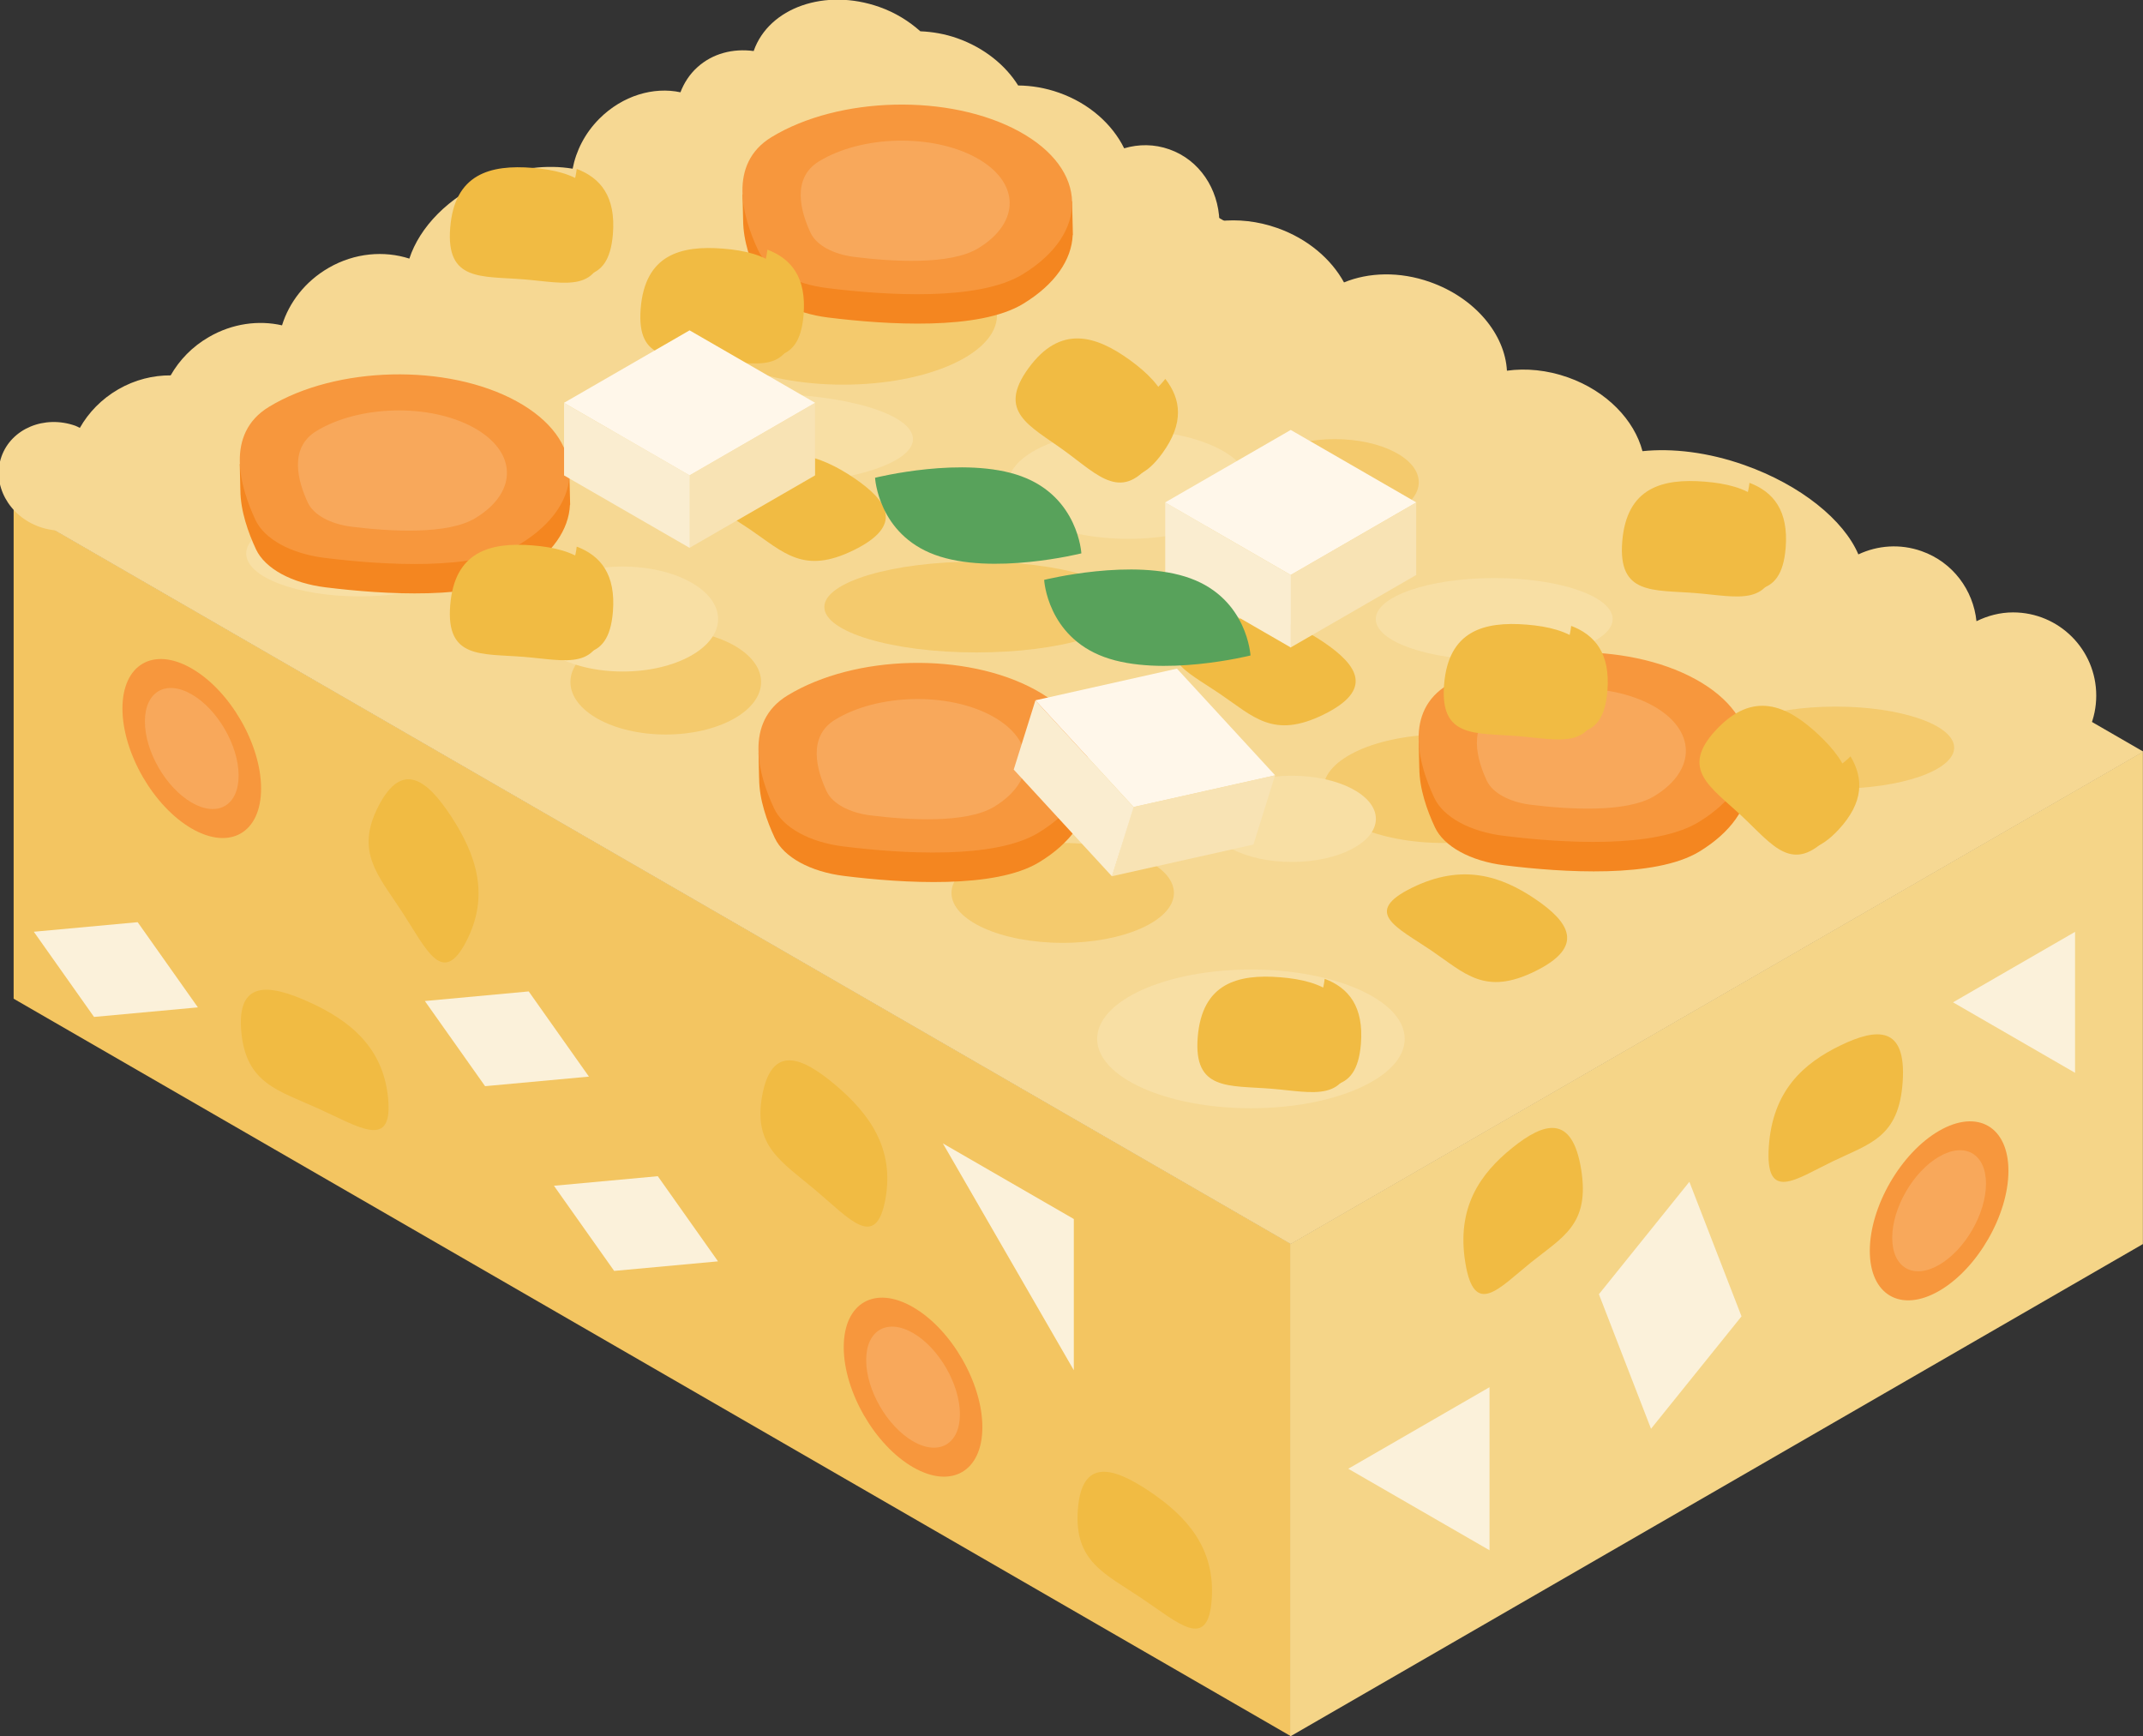 <?xml version="1.0" encoding="UTF-8" standalone="no"?>
<!-- Created with Inkscape (http://www.inkscape.org/) -->

<svg
   xmlns:dc="http://purl.org/dc/elements/1.1/"
   xmlns:cc="http://creativecommons.org/ns#"
   xmlns:rdf="http://www.w3.org/1999/02/22-rdf-syntax-ns#"
   xmlns:svg="http://www.w3.org/2000/svg"
   xmlns="http://www.w3.org/2000/svg"
   xmlns:sodipodi="http://sodipodi.sourceforge.net/DTD/sodipodi-0.dtd"
   xmlns:inkscape="http://www.inkscape.org/namespaces/inkscape"
   width="20.337mm"
   height="16.474mm"
   viewBox="0 0 20.337 16.474"
   version="1.1"
   id="svg19103"
   inkscape:version="0.92.4 (5da689c313, 2019-01-14)"
   sodipodi:docname="vegetable3.svg">
  <rect x="0" y="0" width="20.337" height="16.474" fill="#333333" stroke="none"/>
  <defs
     id="defs19097">
    <clipPath
       clipPathUnits="userSpaceOnUse"
       id="clipPath6543">
      <path
         d="M 77.754,87.282 H 135.983 V 47.481 H 77.754 Z"
         id="path6541"
         inkscape:connector-curvature="0" />
    </clipPath>
    <clipPath
       clipPathUnits="userSpaceOnUse"
       id="clipPath5315">
      <path
         d="M 95.31,106.7 H 142.331 V 67.39 H 95.31 Z"
         id="path5313"
         inkscape:connector-curvature="0" />
    </clipPath>
    <clipPath
       clipPathUnits="userSpaceOnUse"
       id="clipPath34416">
      <path
         d="m 340.187,646.979 h 40.215 v -28.085 h -40.215 z"
         id="path34414"
         inkscape:connector-curvature="0" />
    </clipPath>
    <clipPath
       clipPathUnits="userSpaceOnUse"
       id="clipPath34368">
      <path
         d="m 345.241,646.33 h 30.455 v -25.812 h -30.455 z"
         id="path34366"
         inkscape:connector-curvature="0" />
    </clipPath>
    <clipPath
       clipPathUnits="userSpaceOnUse"
       id="clipPath34328">
      <path
         d="m 344.303,647.533 h 32.477 v -21.28 h -32.477 z"
         id="path34326"
         inkscape:connector-curvature="0" />
    </clipPath>
    <clipPath
       clipPathUnits="userSpaceOnUse"
       id="clipPath34312">
      <path
         d="m 333.025,635.34 h 60.832 v -25.585 h -60.832 z"
         id="path34310"
         inkscape:connector-curvature="0" />
    </clipPath>
    <clipPath
       clipPathUnits="userSpaceOnUse"
       id="clipPath34260">
      <path
         d="m 340.889,648.626 h 42.694 v -25.812 h -42.694 z"
         id="path34258"
         inkscape:connector-curvature="0" />
    </clipPath>
    <clipPath
       clipPathUnits="userSpaceOnUse"
       id="clipPath27372">
      <path
         d="m 353.402,550.548 h 10.47 v -13.721 h -10.47 z"
         id="path27370"
         inkscape:connector-curvature="0" />
    </clipPath>
    <clipPath
       clipPathUnits="userSpaceOnUse"
       id="clipPath27340">
      <path
         d="m 331.202,550.096 h 11.512 v -14.205 h -11.512 z"
         id="path27338"
         inkscape:connector-curvature="0" />
    </clipPath>
    <clipPath
       clipPathUnits="userSpaceOnUse"
       id="clipPath27308">
      <path
         d="m 347.525,532.333 h 3.776 v -8.849 h -3.776 z"
         id="path27306"
         inkscape:connector-curvature="0" />
    </clipPath>
    <clipPath
       clipPathUnits="userSpaceOnUse"
       id="clipPath27288">
      <path
         d="m 330.355,530.824 h 1.178 v -7.559 h -1.178 z"
         id="path27286"
         inkscape:connector-curvature="0" />
    </clipPath>
    <clipPath
       clipPathUnits="userSpaceOnUse"
       id="clipPath27264">
      <path
         d="m 330.355,534.001 h 20.946 v -3.49 h -20.946 z"
         id="path27262"
         inkscape:connector-curvature="0" />
    </clipPath>
    <clipPath
       clipPathUnits="userSpaceOnUse"
       id="clipPath33500">
      <path
         d="m 327.583,369.038 h 21.742 v -15.963 h -21.742 z"
         id="path33498"
         inkscape:connector-curvature="0" />
    </clipPath>
    <clipPath
       clipPathUnits="userSpaceOnUse"
       id="clipPath33476">
      <path
         d="m 345.918,373.712 h 9.891 v -7.295 h -9.891 z"
         id="path33474"
         inkscape:connector-curvature="0" />
    </clipPath>
    <clipPath
       clipPathUnits="userSpaceOnUse"
       id="clipPath33452">
      <path
         d="m 347.456,373.422 h 11.884 v -6.985 h -11.884 z"
         id="path33450"
         inkscape:connector-curvature="0" />
    </clipPath>
    <clipPath
       clipPathUnits="userSpaceOnUse"
       id="clipPath33320">
      <path
         d="m 351.812,341.859 h 15.15 v -8.654 h -15.15 z"
         id="path33318"
         inkscape:connector-curvature="0" />
    </clipPath>
    <clipPath
       clipPathUnits="userSpaceOnUse"
       id="clipPath33120">
      <path
         d="m 331.997,352.471 h 12.777 v -11.597 h -12.777 z"
         id="path33118"
         inkscape:connector-curvature="0" />
    </clipPath>
    <clipPath
       clipPathUnits="userSpaceOnUse"
       id="clipPath32968">
      <path
         d="m 319.823,336.044 h 15.717 v -6.31 h -15.717 z"
         id="path32966"
         inkscape:connector-curvature="0" />
    </clipPath>
    <clipPath
       clipPathUnits="userSpaceOnUse"
       id="clipPath32900">
      <path
         d="m 297.013,350.638 h 31.642 V 331.24 h -31.642 z"
         id="path32898"
         inkscape:connector-curvature="0" />
    </clipPath>
    <clipPath
       clipPathUnits="userSpaceOnUse"
       id="clipPath32880">
      <path
         d="m 326.381,362.045 h 28.64 v -20.334 h -28.64 z"
         id="path32878"
         inkscape:connector-curvature="0" />
    </clipPath>
    <clipPath
       clipPathUnits="userSpaceOnUse"
       id="clipPath32860">
      <path
         d="m 303.858,359.505 h 28.641 V 339.17 h -28.641 z"
         id="path32858"
         inkscape:connector-curvature="0" />
    </clipPath>
    <clipPath
       clipPathUnits="userSpaceOnUse"
       id="clipPath32836">
      <path
         d="m 318.854,366.609 h 28.64 v -20.334 h -28.64 z"
         id="path32834"
         inkscape:connector-curvature="0" />
    </clipPath>
    <clipPath
       clipPathUnits="userSpaceOnUse"
       id="clipPath32816">
      <path
         d="m 335.714,350.594 h 24.282 v -20.335 h -24.282 z"
         id="path32814"
         inkscape:connector-curvature="0" />
    </clipPath>
    <clipPath
       clipPathUnits="userSpaceOnUse"
       id="clipPath32800">
      <path
         d="m 315.51,343.05 h 28.64 v -20.335 h -28.64 z"
         id="path32798"
         inkscape:connector-curvature="0" />
    </clipPath>
    <clipPath
       clipPathUnits="userSpaceOnUse"
       id="clipPath32744">
      <path
         d="m 395.975,405.397 h 9.965 v -5.453 h -9.965 z"
         id="path32742"
         inkscape:connector-curvature="0" />
    </clipPath>
    <clipPath
       clipPathUnits="userSpaceOnUse"
       id="clipPath32704">
      <path
         d="m 406.559,379.223 h 3.19 v -22.004 h -3.19 z"
         id="path32702"
         inkscape:connector-curvature="0" />
    </clipPath>
    <clipPath
       clipPathUnits="userSpaceOnUse"
       id="clipPath32688">
      <path
         d="m 406.559,379.223 h 3.19 v -4.422 h -3.19 z"
         id="path32686"
         inkscape:connector-curvature="0" />
    </clipPath>
    <clipPath
       clipPathUnits="userSpaceOnUse"
       id="clipPath32660">
      <path
         d="m 401.927,402.503 h 8.229 v -49.741 h -8.229 z"
         id="path32658"
         inkscape:connector-curvature="0" />
    </clipPath>
    <clipPath
       clipPathUnits="userSpaceOnUse"
       id="clipPath27764">
      <path
         d="m 357.856,264.787 h 4.138 v -3.097 h -4.138 z"
         id="path27762"
         inkscape:connector-curvature="0" />
    </clipPath>
    <clipPath
       clipPathUnits="userSpaceOnUse"
       id="clipPath27744">
      <path
         d="m 369.373,257.671 h 4.176 v -2.892 h -4.176 z"
         id="path27742"
         inkscape:connector-curvature="0" />
    </clipPath>
    <clipPath
       clipPathUnits="userSpaceOnUse"
       id="clipPath27724">
      <path
         d="m 376.253,255.06 h 4.058 v -3.38 h -4.058 z"
         id="path27722"
         inkscape:connector-curvature="0" />
    </clipPath>
    <clipPath
       clipPathUnits="userSpaceOnUse"
       id="clipPath27704">
      <path
         d="m 342.638,269.956 h 4.175 v -2.893 h -4.175 z"
         id="path27702"
         inkscape:connector-curvature="0" />
    </clipPath>
    <clipPath
       clipPathUnits="userSpaceOnUse"
       id="clipPath27684">
      <path
         d="m 347.763,267.785 h 4.176 v -2.893 h -4.176 z"
         id="path27682"
         inkscape:connector-curvature="0" />
    </clipPath>
    <clipPath
       clipPathUnits="userSpaceOnUse"
       id="clipPath27664">
      <path
         d="m 342.638,259.802 h 4.175 v -2.893 h -4.175 z"
         id="path27662"
         inkscape:connector-curvature="0" />
    </clipPath>
    <clipPath
       clipPathUnits="userSpaceOnUse"
       id="clipPath27608">
      <path
         d="m 374.166,261.517 h 4.175 v -2.893 h -4.175 z"
         id="path27606"
         inkscape:connector-curvature="0" />
    </clipPath>
    <clipPath
       clipPathUnits="userSpaceOnUse"
       id="clipPath27588">
      <path
         d="m 362.746,248.185 h 4.176 v -2.893 h -4.176 z"
         id="path27586"
         inkscape:connector-curvature="0" />
    </clipPath>
  </defs>
  <sodipodi:namedview
     id="base"
     pagecolor="#ffffff"
     bordercolor="#666666"
     borderopacity="1.0"
     inkscape:pageopacity="0.0"
     inkscape:pageshadow="2"
     inkscape:zoom="7.9195959"
     inkscape:cx="42.829292"
     inkscape:cy="34.690932"
     inkscape:document-units="mm"
     inkscape:current-layer="layer1"
     showgrid="false"
     inkscape:window-width="1920"
     inkscape:window-height="1017"
     inkscape:window-x="1912"
     inkscape:window-y="-8"
     inkscape:window-maximized="1" />
  <g
     inkscape:label="Layer 1"
     inkscape:groupmode="layer"
     id="layer1"
     transform="translate(10.788,-241.969)">
    <g
       id="g27398"
       transform="matrix(0.353,0,0,-0.353,1.461,258.443)">
      <path
         d="M 0,0 -34.333,19.822 V 33.058 L 0,13.236 Z"
         style="fill:#f3c561;fill-opacity:1;fill-rule:nonzero;stroke:none"
         id="path27400"
         inkscape:connector-curvature="0" />
    </g>
    <g
       id="g27402"
       transform="matrix(0.353,0,0,-0.353,9.548,253.774)">
      <path
         d="M 0,0 -22.925,-13.236 V 0 L 0,13.235 Z"
         style="fill:#f5d588;fill-opacity:1;fill-rule:nonzero;stroke:none"
         id="path27404"
         inkscape:connector-curvature="0" />
    </g>
    <g
       id="g27406"
       transform="matrix(0.353,0,0,-0.353,1.461,253.774)">
      <path
         d="M 0,0 -34.333,19.822 -11.408,33.058 22.925,13.235 Z"
         style="fill:#f6d893;fill-opacity:1;fill-rule:nonzero;stroke:none"
         id="path27408"
         inkscape:connector-curvature="0" />
    </g>
    <g
       id="g27410"
       transform="matrix(0.353,0,0,-0.353,8.316,247.78)">
      <path
         d="M 0,0 C -0.355,0 -0.687,-0.091 -0.984,-0.237 -1.07,0.596 -1.615,1.348 -2.458,1.646 -3.037,1.851 -3.644,1.802 -4.159,1.559 -4.55,2.478 -5.698,3.421 -7.224,3.961 c -0.981,0.347 -1.94,0.456 -2.739,0.373 -0.219,0.832 -0.955,1.612 -2.003,1.983 -0.561,0.199 -1.129,0.251 -1.641,0.18 -0.052,0.974 -0.85,1.953 -2.066,2.383 -0.824,0.292 -1.657,0.261 -2.314,-0.01 -0.342,0.624 -0.97,1.172 -1.795,1.463 -0.53,0.188 -1.065,0.239 -1.555,0.185 -0.027,0.864 -0.533,1.643 -1.345,1.929 -0.403,0.143 -0.824,0.144 -1.215,0.028 -0.316,0.641 -0.931,1.204 -1.751,1.494 -0.369,0.131 -0.742,0.192 -1.099,0.195 -0.342,0.547 -0.914,1.014 -1.638,1.27 -0.332,0.117 -0.667,0.173 -0.992,0.187 -0.306,0.272 -0.672,0.502 -1.1,0.653 -1.454,0.514 -2.966,-0.013 -3.378,-1.177 -0.001,-0.002 -0.001,-0.005 -0.002,-0.007 -0.555,0.074 -1.103,-0.064 -1.513,-0.435 -0.208,-0.188 -0.359,-0.42 -0.456,-0.674 -0.717,0.155 -1.555,-0.085 -2.181,-0.711 -0.391,-0.392 -0.626,-0.867 -0.717,-1.343 -0.681,0.114 -1.473,0.031 -2.25,-0.299 -1.092,-0.462 -1.866,-1.277 -2.14,-2.118 -0.676,0.218 -1.467,0.157 -2.169,-0.248 -0.633,-0.366 -1.064,-0.931 -1.254,-1.546 -0.627,0.143 -1.333,0.053 -1.964,-0.313 -0.451,-0.259 -0.797,-0.623 -1.03,-1.032 -0.47,0.003 -0.958,-0.115 -1.408,-0.375 -0.452,-0.261 -0.8,-0.625 -1.033,-1.036 -0.041,0.019 -0.079,0.041 -0.122,0.057 -0.831,0.294 -1.72,-0.077 -1.985,-0.828 -0.266,-0.75 0.193,-1.596 1.024,-1.89 0.442,-0.157 0.898,-0.12 1.271,0.056 0.732,-0.857 2.074,-1.061 3.188,-0.418 0.45,0.26 0.797,0.624 1.03,1.032 0.47,-0.003 0.958,0.116 1.408,0.376 0.632,0.364 1.064,0.93 1.253,1.545 0.627,-0.144 1.333,-0.052 1.965,0.312 0.735,0.425 1.195,1.122 1.32,1.853 0.727,-0.177 1.612,-0.108 2.474,0.257 1.206,0.511 2.024,1.452 2.208,2.383 0.605,0.002 1.245,0.253 1.749,0.756 0.202,0.202 0.357,0.429 0.48,0.664 0.822,-0.52 1.829,-0.528 2.484,0.065 0.246,0.222 0.404,0.506 0.495,0.814 0.253,-0.07 0.506,-0.114 0.753,-0.125 0.307,-0.271 0.673,-0.501 1.101,-0.652 0.369,-0.131 0.741,-0.194 1.099,-0.196 0.342,-0.547 0.914,-1.013 1.638,-1.269 0.587,-0.208 1.181,-0.238 1.711,-0.133 0.178,-0.633 0.619,-1.163 1.255,-1.389 0.292,-0.103 0.593,-0.126 0.886,-0.089 0.205,-0.848 0.949,-1.648 2.014,-2.025 0.825,-0.292 1.657,-0.261 2.315,0.01 0.342,-0.624 0.97,-1.171 1.794,-1.463 0.561,-0.198 1.129,-0.251 1.642,-0.18 0.051,-0.973 0.849,-1.953 2.065,-2.382 0.61,-0.216 1.225,-0.253 1.772,-0.152 0.462,-0.854 1.552,-1.704 2.97,-2.205 1.217,-0.431 2.401,-0.501 3.281,-0.277 0.029,-0.895 0.591,-1.722 1.485,-2.038 0.593,-0.209 1.214,-0.152 1.736,0.106 0.115,-1.126 1.057,-2.008 2.213,-2.008 1.235,0 2.236,1.001 2.236,2.237 C 2.236,-1.001 1.235,0 0,0"
         style="fill:#f6d893;fill-opacity:1;fill-rule:nonzero;stroke:none"
         id="path27412"
         inkscape:connector-curvature="0" />
    </g>
    <g
       id="g27414"
       transform="matrix(0.353,0,0,-0.353,-6.968,245.619)">
      <path
         d="m 0,0 c -1.683,0 -3.047,-0.518 -3.047,-1.155 0,-0.638 1.364,-1.155 3.047,-1.155 1.683,0 3.047,0.517 3.047,1.155 C 3.047,-0.518 1.683,0 0,0"
         style="fill:#f4ca6d;fill-opacity:1;fill-rule:nonzero;stroke:none"
         id="path27416"
         inkscape:connector-curvature="0" />
    </g>
    <g
       id="g27418"
       transform="matrix(0.353,0,0,-0.353,-2.786,245.619)">
      <path
         d="M 0,0 C 2.283,0 4.134,0.834 4.134,1.863 4.134,2.893 2.283,3.727 0,3.727 -2.283,3.727 -4.134,2.893 -4.134,1.863 -4.134,0.834 -2.283,0 0,0"
         style="fill:#f4ca6d;fill-opacity:1;fill-rule:nonzero;stroke:none"
         id="path27420"
         inkscape:connector-curvature="0" />
    </g>
    <g
       id="g27422"
       transform="matrix(0.353,0,0,-0.353,-0.079,247.729)">
      <path
         d="m 0,0 c 0,0.674 -1.831,1.22 -4.088,1.22 -2.258,0 -4.088,-0.546 -4.088,-1.22 0,-0.674 1.83,-1.221 4.088,-1.221 C -1.831,-1.221 0,-0.674 0,0"
         style="fill:#f4ca6d;fill-opacity:1;fill-rule:nonzero;stroke:none"
         id="path27424"
         inkscape:connector-curvature="0" />
    </g>
    <g
       id="g27426"
       transform="matrix(0.353,0,0,-0.353,-4.47,247.943)">
      <path
         d="m 0,0 c -1.416,0 -2.563,-0.631 -2.563,-1.41 0,-0.779 1.147,-1.411 2.563,-1.411 1.415,0 2.563,0.632 2.563,1.411 C 2.563,-0.631 1.415,0 0,0"
         style="fill:#f4ca6d;fill-opacity:1;fill-rule:nonzero;stroke:none"
         id="path27428"
         inkscape:connector-curvature="0" />
    </g>
    <g
       id="g27430"
       transform="matrix(0.353,0,0,-0.353,-0.703,249.968)">
      <path
         d="m 0,0 c -1.651,0 -2.99,-0.602 -2.99,-1.343 0,-0.741 1.339,-1.342 2.99,-1.342 1.651,0 2.99,0.601 2.99,1.342 C 2.99,-0.602 1.651,0 0,0"
         style="fill:#f4ca6d;fill-opacity:1;fill-rule:nonzero;stroke:none"
         id="path27432"
         inkscape:connector-curvature="0" />
    </g>
    <g
       id="g27434"
       transform="matrix(0.353,0,0,-0.353,2.913,248.938)">
      <path
         d="m 0,0 c -1.786,0 -3.233,-0.653 -3.233,-1.459 0,-0.806 1.447,-1.459 3.233,-1.459 1.786,0 3.234,0.653 3.234,1.459 C 3.234,-0.653 1.786,0 0,0"
         style="fill:#f4ca6d;fill-opacity:1;fill-rule:nonzero;stroke:none"
         id="path27436"
         inkscape:connector-curvature="0" />
    </g>
    <g
       id="g27438"
       transform="matrix(0.353,0,0,-0.353,2.676,246.545)">
      <path
         d="m 0,0 c 0,0.641 -1.011,1.159 -2.258,1.159 -1.247,0 -2.258,-0.518 -2.258,-1.159 0,-0.64 1.011,-1.159 2.258,-1.159 C -1.011,-1.159 0,-0.64 0,0"
         style="fill:#f4ca6d;fill-opacity:1;fill-rule:nonzero;stroke:none"
         id="path27440"
         inkscape:connector-curvature="0" />
    </g>
    <g
       id="g27442"
       transform="matrix(0.353,0,0,-0.353,6.633,248.674)">
      <path
         d="m 0,0 c -1.759,0 -3.184,-0.494 -3.184,-1.104 0,-0.609 1.425,-1.103 3.184,-1.103 1.758,0 3.184,0.494 3.184,1.103 C 3.184,-0.494 1.758,0 0,0"
         style="fill:#f4ca6d;fill-opacity:1;fill-rule:nonzero;stroke:none"
         id="path27444"
         inkscape:connector-curvature="0" />
    </g>
    <g
       id="g27446"
       transform="matrix(0.353,0,0,-0.353,-7.376,247.628)">
      <path
         d="M 0,0 C -1.683,0 -3.047,0.517 -3.047,1.154 -3.047,1.792 -1.683,2.31 0,2.31 1.683,2.31 3.047,1.792 3.047,1.154 3.047,0.517 1.683,0 0,0"
         style="fill:#f8dfa4;fill-opacity:1;fill-rule:nonzero;stroke:none"
         id="path27448"
         inkscape:connector-curvature="0" />
    </g>
    <g
       id="g27450"
       transform="matrix(0.353,0,0,-0.353,1.083,251.169)">
      <path
         d="m 0,0 c 2.283,0 4.135,-0.834 4.135,-1.863 0,-1.03 -1.852,-1.865 -4.135,-1.865 -2.282,0 -4.133,0.835 -4.133,1.865 C -4.133,-0.834 -2.282,0 0,0"
         style="fill:#f8dfa4;fill-opacity:1;fill-rule:nonzero;stroke:none"
         id="path27452"
         inkscape:connector-curvature="0" />
    </g>
    <g
       id="g27454"
       transform="matrix(0.353,0,0,-0.353,-2.124,246.136)">
      <path
         d="m 0,0 c 0,-0.674 -1.83,-1.22 -4.088,-1.22 -2.258,0 -4.088,0.546 -4.088,1.22 0,0.675 1.83,1.221 4.088,1.221 C -1.83,1.221 0,0.675 0,0"
         style="fill:#f8dfa4;fill-opacity:1;fill-rule:nonzero;stroke:none"
         id="path27456"
         inkscape:connector-curvature="0" />
    </g>
    <g
       id="g27458"
       transform="matrix(0.353,0,0,-0.353,-4.878,248.341)">
      <path
         d="m 0,0 c -1.416,0 -2.563,0.632 -2.563,1.411 0,0.778 1.147,1.41 2.563,1.41 1.416,0 2.563,-0.632 2.563,-1.41 C 2.563,0.632 1.416,0 0,0"
         style="fill:#f8dfa4;fill-opacity:1;fill-rule:nonzero;stroke:none"
         id="path27460"
         inkscape:connector-curvature="0" />
    </g>
    <g
       id="g27462"
       transform="matrix(0.353,0,0,-0.353,-2.382,249.412)">
      <path
         d="m 0,0 c -1.651,0 -2.99,0.601 -2.99,1.342 0,0.742 1.339,1.343 2.99,1.343 1.651,0 2.99,-0.601 2.99,-1.343 C 2.99,0.601 1.651,0 0,0"
         style="fill:#f8dfa4;fill-opacity:1;fill-rule:nonzero;stroke:none"
         id="path27464"
         inkscape:connector-curvature="0" />
    </g>
    <g
       id="g27466"
       transform="matrix(0.353,0,0,-0.353,-0.079,247.082)">
      <path
         d="m 0,0 c -1.786,0 -3.234,0.653 -3.234,1.46 0,0.806 1.448,1.459 3.234,1.459 1.786,0 3.234,-0.653 3.234,-1.459 C 3.234,0.653 1.786,0 0,0"
         style="fill:#f8dfa4;fill-opacity:1;fill-rule:nonzero;stroke:none"
         id="path27468"
         inkscape:connector-curvature="0" />
    </g>
    <g
       id="g27470"
       transform="matrix(0.353,0,0,-0.353,2.269,249.739)">
      <path
         d="m 0,0 c 0,-0.641 -1.011,-1.159 -2.258,-1.159 -1.247,0 -2.258,0.518 -2.258,1.159 0,0.641 1.011,1.159 2.258,1.159 C -1.011,1.159 0,0.641 0,0"
         style="fill:#f8dfa4;fill-opacity:1;fill-rule:nonzero;stroke:none"
         id="path27472"
         inkscape:connector-curvature="0" />
    </g>
    <g
       id="g27474"
       transform="matrix(0.353,0,0,-0.353,3.392,248.233)">
      <path
         d="m 0,0 c -1.759,0 -3.184,0.494 -3.184,1.104 0,0.609 1.425,1.102 3.184,1.102 1.758,0 3.184,-0.493 3.184,-1.102 C 3.184,0.494 1.758,0 0,0"
         style="fill:#f8dfa4;fill-opacity:1;fill-rule:nonzero;stroke:none"
         id="path27476"
         inkscape:connector-curvature="0" />
    </g>
    <g
       id="g27478"
       transform="matrix(0.353,0,0,-0.353,5.734,249.087)">
      <path
         d="M 0,0 C -0.226,0.414 -0.629,0.799 -1.208,1.116 -3.07,2.136 -6.051,2.068 -7.865,0.966 -8.216,0.752 -8.427,0.478 -8.54,0.173 l -0.125,0.046 0.016,-0.7 h 10e-4 c 0.002,-0.561 0.209,-1.144 0.42,-1.594 0.242,-0.516 0.957,-0.907 1.863,-1.02 1.575,-0.196 4.057,-0.353 5.244,0.367 0.861,0.525 1.304,1.188 1.333,1.848 l 0.005,0.004 -0.021,0.903 z"
         style="fill:#f48620;fill-opacity:1;fill-rule:nonzero;stroke:none"
         id="path27480"
         inkscape:connector-curvature="0" />
    </g>
    <g
       id="g27482"
       transform="matrix(0.353,0,0,-0.353,5.332,249.77)">
      <path
         d="m 0,0 c -1.187,-0.722 -3.669,-0.563 -5.244,-0.368 -0.905,0.112 -1.621,0.504 -1.862,1.019 -0.421,0.898 -0.825,2.32 0.362,3.041 1.814,1.103 4.795,1.17 6.657,0.151 C 1.775,2.823 1.813,1.103 0,0"
         style="fill:#f7973d;fill-opacity:1;fill-rule:nonzero;stroke:none"
         id="path27484"
         inkscape:connector-curvature="0" />
    </g>
    <g
       id="g27486"
       transform="matrix(0.353,0,0,-0.353,4.912,249.523)">
      <path
         d="m 0,0 c -0.752,-0.457 -2.325,-0.357 -3.324,-0.233 -0.574,0.071 -1.028,0.319 -1.181,0.646 -0.266,0.569 -0.522,1.471 0.231,1.928 1.149,0.699 3.039,0.742 4.219,0.096 C 1.126,1.79 1.15,0.699 0,0"
         style="fill:#f8a85b;fill-opacity:1;fill-rule:nonzero;stroke:none"
         id="path27488"
         inkscape:connector-curvature="0" />
    </g>
    <g
       id="g27490"
       transform="matrix(0.353,0,0,-0.353,-0.683,243.889)">
      <path
         d="M 0,0 C -0.226,0.413 -0.628,0.798 -1.208,1.115 -3.07,2.135 -6.05,2.067 -7.864,0.965 -8.215,0.751 -8.426,0.477 -8.54,0.172 l -0.125,0.046 0.017,-0.7 c 0.003,-0.561 0.21,-1.143 0.42,-1.594 0.243,-0.516 0.958,-0.907 1.863,-1.02 1.575,-0.195 4.058,-0.353 5.244,0.368 0.862,0.524 1.305,1.187 1.333,1.848 l 0.005,0.003 -0.021,0.903 z"
         style="fill:#f48620;fill-opacity:1;fill-rule:nonzero;stroke:none"
         id="path27492"
         inkscape:connector-curvature="0" />
    </g>
    <g
       id="g27494"
       transform="matrix(0.353,0,0,-0.353,-1.085,244.573)">
      <path
         d="m 0,0 c -1.187,-0.722 -3.668,-0.563 -5.244,-0.368 -0.905,0.112 -1.621,0.504 -1.862,1.019 -0.421,0.898 -0.824,2.32 0.362,3.041 1.814,1.103 4.795,1.171 6.657,0.151 C 1.775,2.823 1.814,1.103 0,0"
         style="fill:#f7973d;fill-opacity:1;fill-rule:nonzero;stroke:none"
         id="path27496"
         inkscape:connector-curvature="0" />
    </g>
    <g
       id="g27498"
       transform="matrix(0.353,0,0,-0.353,-1.505,244.325)">
      <path
         d="m 0,0 c -0.752,-0.458 -2.326,-0.357 -3.324,-0.233 -0.574,0.07 -1.028,0.319 -1.181,0.646 -0.266,0.568 -0.522,1.47 0.23,1.927 1.15,0.699 3.04,0.742 4.22,0.096 C 1.125,1.789 1.15,0.698 0,0"
         style="fill:#f8a85b;fill-opacity:1;fill-rule:nonzero;stroke:none"
         id="path27500"
         inkscape:connector-curvature="0" />
    </g>
    <g
       id="g27502"
       transform="matrix(0.353,0,0,-0.353,-5.454,246.449)">
      <path
         d="M 0,0 C -0.226,0.413 -0.628,0.798 -1.208,1.115 -3.07,2.135 -6.05,2.067 -7.864,0.965 -8.215,0.751 -8.427,0.477 -8.54,0.172 l -0.125,0.046 0.016,-0.7 h 10e-4 c 0.002,-0.561 0.21,-1.143 0.42,-1.594 0.243,-0.516 0.957,-0.907 1.863,-1.02 1.575,-0.195 4.058,-0.353 5.244,0.368 0.862,0.524 1.304,1.187 1.333,1.848 l 0.005,0.003 -0.021,0.903 z"
         style="fill:#f48620;fill-opacity:1;fill-rule:nonzero;stroke:none"
         id="path27504"
         inkscape:connector-curvature="0" />
    </g>
    <g
       id="g27506"
       transform="matrix(0.353,0,0,-0.353,-5.855,247.133)">
      <path
         d="m 0,0 c -1.187,-0.722 -3.669,-0.563 -5.244,-0.368 -0.905,0.112 -1.621,0.504 -1.862,1.019 -0.421,0.898 -0.824,2.32 0.362,3.041 1.814,1.103 4.795,1.171 6.657,0.151 C 1.775,2.823 1.814,1.103 0,0"
         style="fill:#f7973d;fill-opacity:1;fill-rule:nonzero;stroke:none"
         id="path27508"
         inkscape:connector-curvature="0" />
    </g>
    <g
       id="g27510"
       transform="matrix(0.353,0,0,-0.353,-6.276,246.885)">
      <path
         d="m 0,0 c -0.752,-0.458 -2.326,-0.357 -3.324,-0.233 -0.574,0.07 -1.028,0.319 -1.181,0.646 -0.266,0.568 -0.522,1.47 0.23,1.927 1.15,0.699 3.04,0.742 4.22,0.096 C 1.125,1.789 1.15,0.698 0,0"
         style="fill:#f8a85b;fill-opacity:1;fill-rule:nonzero;stroke:none"
         id="path27512"
         inkscape:connector-curvature="0" />
    </g>
    <g
       id="g27514"
       transform="matrix(0.353,0,0,-0.353,-0.531,249.188)">
      <path
         d="M 0,0 C -0.226,0.413 -0.628,0.799 -1.208,1.116 -3.07,2.136 -6.05,2.068 -7.865,0.965 -8.215,0.752 -8.427,0.477 -8.54,0.173 l -0.125,0.046 0.016,-0.701 h 10e-4 c 0.002,-0.56 0.209,-1.143 0.42,-1.593 0.242,-0.517 0.957,-0.908 1.863,-1.021 1.575,-0.195 4.058,-0.353 5.244,0.368 0.862,0.524 1.304,1.187 1.333,1.848 l 0.005,0.003 -0.021,0.904 z"
         style="fill:#f48620;fill-opacity:1;fill-rule:nonzero;stroke:none"
         id="path27516"
         inkscape:connector-curvature="0" />
    </g>
    <g
       id="g27518"
       transform="matrix(0.353,0,0,-0.353,-0.933,249.871)">
      <path
         d="m 0,0 c -1.187,-0.721 -3.669,-0.563 -5.244,-0.368 -0.905,0.112 -1.621,0.505 -1.862,1.02 -0.421,0.898 -0.824,2.32 0.362,3.04 1.814,1.104 4.795,1.171 6.657,0.152 C 1.775,2.824 1.814,1.104 0,0"
         style="fill:#f7973d;fill-opacity:1;fill-rule:nonzero;stroke:none"
         id="path27520"
         inkscape:connector-curvature="0" />
    </g>
    <g
       id="g27522"
       transform="matrix(0.353,0,0,-0.353,-1.353,249.624)">
      <path
         d="m 0,0 c -0.752,-0.457 -2.326,-0.357 -3.324,-0.233 -0.574,0.071 -1.028,0.319 -1.181,0.646 -0.267,0.569 -0.522,1.471 0.23,1.928 1.15,0.699 3.039,0.742 4.22,0.096 C 1.125,1.79 1.15,0.699 0,0"
         style="fill:#f8a85b;fill-opacity:1;fill-rule:nonzero;stroke:none"
         id="path27524"
         inkscape:connector-curvature="0" />
    </g>
    <g
       id="g27526"
       transform="matrix(0.353,0,0,-0.353,-5.199,252.185)">
      <path
         d="M 0,0 -2.792,-0.257 -4.411,2.032 -1.619,2.29 Z"
         style="fill:#fbf1da;fill-opacity:1;fill-rule:nonzero;stroke:none"
         id="path27528"
         inkscape:connector-curvature="0" />
    </g>
    <g
       id="g27530"
       transform="matrix(0.353,0,0,-0.353,-3.974,253.938)">
      <path
         d="m 0,0 -2.792,-0.257 -1.619,2.289 2.792,0.257 z"
         style="fill:#fbf1da;fill-opacity:1;fill-rule:nonzero;stroke:none"
         id="path27532"
         inkscape:connector-curvature="0" />
    </g>
    <g
       id="g27534"
       transform="matrix(0.353,0,0,-0.353,-8.91,251.528)">
      <path
         d="m 0,0 -2.792,-0.257 -1.619,2.29 2.792,0.257 z"
         style="fill:#fbf1da;fill-opacity:1;fill-rule:nonzero;stroke:none"
         id="path27536"
         inkscape:connector-curvature="0" />
    </g>
    <g
       id="g27538"
       transform="matrix(0.353,0,0,-0.353,-1.84,252.819)">
      <path
         d="m 0,0 3.52,-6.097 v 4.065 z"
         style="fill:#fbf1da;fill-opacity:1;fill-rule:nonzero;stroke:none"
         id="path27540"
         inkscape:connector-curvature="0" />
    </g>
    <g
       id="g27542"
       transform="matrix(0.353,0,0,-0.353,5.739,254.46)">
      <path
         d="m 0,0 -2.433,-3.022 -1.401,3.617 2.432,3.022 z"
         style="fill:#fbf1da;fill-opacity:1;fill-rule:nonzero;stroke:none"
         id="path27544"
         inkscape:connector-curvature="0" />
    </g>
    <g
       id="g27546"
       transform="matrix(0.353,0,0,-0.353,2.007,255.906)">
      <path
         d="M 0,0 3.797,-2.191 V 2.192 Z"
         style="fill:#fbf1da;fill-opacity:1;fill-rule:nonzero;stroke:none"
         id="path27548"
         inkscape:connector-curvature="0" />
    </g>
    <g
       id="g27550"
       transform="matrix(0.353,0,0,-0.353,7.746,251.48)">
      <path
         d="M 0,0 3.281,-1.895 V 1.894 Z"
         style="fill:#fbf1da;fill-opacity:1;fill-rule:nonzero;stroke:none"
         id="path27552"
         inkscape:connector-curvature="0" />
    </g>
    <g
       id="g27554"
       transform="matrix(0.353,0,0,-0.353,8.272,253.079)">
      <path
         d="m 0,0 c 0,-1.188 -0.834,-2.633 -1.863,-3.228 -1.029,-0.593 -1.864,-0.112 -1.864,1.077 0,1.188 0.835,2.632 1.864,3.227 C -0.834,1.67 0,1.188 0,0"
         style="fill:#f7973d;fill-opacity:1;fill-rule:nonzero;stroke:none"
         id="path27556"
         inkscape:connector-curvature="0" />
    </g>
    <g
       id="g27558"
       transform="matrix(0.353,0,0,-0.353,8.059,253.201)">
      <path
         d="m 0,0 c 0,-0.804 -0.564,-1.781 -1.261,-2.183 -0.695,-0.402 -1.26,-0.076 -1.26,0.728 0,0.804 0.565,1.78 1.26,2.182 C -0.564,1.129 0,0.803 0,0"
         style="fill:#f8a85b;fill-opacity:1;fill-rule:nonzero;stroke:none"
         id="path27560"
         inkscape:connector-curvature="0" />
    </g>
    <g
       id="g27562"
       transform="matrix(0.353,0,0,-0.353,-9.626,248.692)">
      <path
         d="m 0,0 c 0,-1.188 0.834,-2.633 1.863,-3.228 1.03,-0.593 1.864,-0.112 1.864,1.077 0,1.188 -0.834,2.632 -1.864,3.226 C 0.834,1.67 0,1.188 0,0"
         style="fill:#f7973d;fill-opacity:1;fill-rule:nonzero;stroke:none"
         id="path27564"
         inkscape:connector-curvature="0" />
    </g>
    <g
       id="g27566"
       transform="matrix(0.353,0,0,-0.353,-9.413,248.815)">
      <path
         d="m 0,0 c 0,-0.804 0.564,-1.78 1.26,-2.182 0.696,-0.402 1.26,-0.076 1.26,0.727 0,0.804 -0.564,1.781 -1.26,2.183 C 0.564,1.129 0,0.804 0,0"
         style="fill:#f8a85b;fill-opacity:1;fill-rule:nonzero;stroke:none"
         id="path27568"
         inkscape:connector-curvature="0" />
    </g>
    <g
       id="g27570"
       transform="matrix(0.353,0,0,-0.353,-2.781,254.752)">
      <path
         d="m 0,0 c 0,-1.188 0.834,-2.634 1.863,-3.228 1.03,-0.593 1.864,-0.112 1.864,1.077 0,1.187 -0.834,2.632 -1.864,3.226 C 0.834,1.67 0,1.188 0,0"
         style="fill:#f7973d;fill-opacity:1;fill-rule:nonzero;stroke:none"
         id="path27572"
         inkscape:connector-curvature="0" />
    </g>
    <g
       id="g27574"
       transform="matrix(0.353,0,0,-0.353,-2.568,254.875)">
      <path
         d="m 0,0 c 0,-0.804 0.564,-1.78 1.26,-2.183 0.696,-0.401 1.26,-0.075 1.26,0.728 0,0.804 -0.564,1.781 -1.26,2.183 C 0.564,1.129 0,0.804 0,0"
         style="fill:#f8a85b;fill-opacity:1;fill-rule:nonzero;stroke:none"
         id="path27576"
         inkscape:connector-curvature="0" />
    </g>
    <g
       id="g27578"
       transform="matrix(0.353,0,0,-0.353,1.277,252.3)">
      <path
         d="M 0,0 C 1.148,-0.093 2.06,-0.395 2.177,1.052 2.293,2.499 1.39,2.904 0.242,2.996 -0.905,3.089 -1.862,2.834 -1.979,1.387 -2.096,-0.06 -1.147,0.093 0,0"
         style="fill:#f1bb43;fill-opacity:1;fill-rule:nonzero;stroke:none"
         id="path27580"
         inkscape:connector-curvature="0" />
    </g>
    <g
       transform="matrix(0.353,0,0,-0.353,-127.393,338.866)"
       id="g27582">
      <g
         id="g27584" />
      <g
         id="g27596">
        <g
           clip-path="url(#clipPath27588)"
           id="g27594">
          <g
             transform="translate(365.938,248.185)"
             id="g27592">
            <path
               d="m 0,0 c -0.114,-1.022 -0.95,-1.815 -1.966,-1.815 -0.457,0 -0.877,0.162 -1.213,0.432 -0.001,-0.012 -0.003,-0.021 -0.004,-0.033 -0.116,-1.446 0.832,-1.294 1.98,-1.387 1.148,-0.093 2.059,-0.394 2.177,1.052 C 1.055,-0.746 0.644,-0.244 0,0"
               style="fill:#f1bb43;fill-opacity:1;fill-rule:nonzero;stroke:none"
               id="path27590"
               inkscape:connector-curvature="0" />
          </g>
        </g>
      </g>
    </g>
    <g
       id="g27598"
       transform="matrix(0.353,0,0,-0.353,5.306,247.597)">
      <path
         d="M 0,0 C 1.147,-0.093 2.06,-0.395 2.176,1.052 2.292,2.499 1.389,2.904 0.241,2.996 -0.906,3.089 -1.863,2.834 -1.98,1.387 -2.097,-0.06 -1.148,0.093 0,0"
         style="fill:#f1bb43;fill-opacity:1;fill-rule:nonzero;stroke:none"
         id="path27600"
         inkscape:connector-curvature="0" />
    </g>
    <g
       transform="matrix(0.353,0,0,-0.353,-127.393,338.866)"
       id="g27602">
      <g
         id="g27604" />
      <g
         id="g27616">
        <g
           clip-path="url(#clipPath27608)"
           id="g27614">
          <g
             transform="translate(377.358,261.517)"
             id="g27612">
            <path
               d="m 0,0 c -0.115,-1.022 -0.951,-1.815 -1.967,-1.815 -0.457,0 -0.877,0.162 -1.212,0.432 -0.002,-0.012 -0.004,-0.021 -0.005,-0.033 -0.116,-1.446 0.832,-1.294 1.981,-1.387 1.147,-0.093 2.059,-0.394 2.176,1.052 C 1.054,-0.746 0.643,-0.244 0,0"
               style="fill:#f1bb43;fill-opacity:1;fill-rule:nonzero;stroke:none"
               id="path27610"
               inkscape:connector-curvature="0" />
          </g>
        </g>
      </g>
    </g>
    <g
       id="g27618"
       transform="matrix(0.353,0,0,-0.353,3.739,253.95)">
      <path
         d="M 0,0 C 0.86,0.692 1.595,1.021 1.354,2.51 1.112,3.999 0.36,3.776 -0.499,3.084 -1.358,2.391 -2.001,1.489 -1.76,0 -1.519,-1.489 -0.859,-0.693 0,0"
         style="fill:#f1bb43;fill-opacity:1;fill-rule:nonzero;stroke:none"
         id="path27620"
         inkscape:connector-curvature="0" />
    </g>
    <g
       id="g27622"
       transform="matrix(0.353,0,0,-0.353,6.603,252.99)">
      <path
         d="M 0,0 C 0.994,0.481 1.784,0.635 1.885,2.141 1.986,3.646 1.203,3.599 0.209,3.117 -0.784,2.636 -1.613,1.902 -1.714,0.397 -1.815,-1.108 -0.993,-0.481 0,0"
         style="fill:#f1bb43;fill-opacity:1;fill-rule:nonzero;stroke:none"
         id="path27624"
         inkscape:connector-curvature="0" />
    </g>
    <g
       id="g27626"
       transform="matrix(0.353,0,0,-0.353,0.046,257.135)">
      <path
         d="M 0,0 C 0.993,-0.666 1.783,-1.425 1.884,-0.036 1.985,1.353 1.202,2.21 0.209,2.876 -0.785,3.542 -1.614,3.766 -1.715,2.377 -1.816,0.988 -0.994,0.667 0,0"
         style="fill:#f1bb43;fill-opacity:1;fill-rule:nonzero;stroke:none"
         id="path27628"
         inkscape:connector-curvature="0" />
    </g>
    <g
       id="g27630"
       transform="matrix(0.353,0,0,-0.353,-3.046,253.265)">
      <path
         d="M 0,0 C 0.914,-0.772 1.615,-1.613 1.869,-0.244 2.123,1.125 1.44,2.063 0.526,2.835 -0.388,3.607 -1.187,3.921 -1.441,2.553 -1.695,1.184 -0.914,0.772 0,0"
         style="fill:#f1bb43;fill-opacity:1;fill-rule:nonzero;stroke:none"
         id="path27632"
         inkscape:connector-curvature="0" />
    </g>
    <g
       id="g27634"
       transform="matrix(0.353,0,0,-0.353,-7.763,252.49)">
      <path
         d="M 0,0 C 1.09,-0.493 1.994,-1.111 1.865,0.275 1.736,1.661 0.823,2.378 -0.267,2.871 -1.356,3.365 -2.21,3.449 -2.082,2.063 -1.953,0.677 -1.09,0.494 0,0"
         style="fill:#f1bb43;fill-opacity:1;fill-rule:nonzero;stroke:none"
         id="path27636"
         inkscape:connector-curvature="0" />
    </g>
    <g
       id="g27638"
       transform="matrix(0.353,0,0,-0.353,-6.969,250.627)">
      <path
         d="M 0,0 C 0.652,-1.003 1.081,-2.011 1.719,-0.773 2.357,0.464 1.975,1.559 1.322,2.563 0.67,3.565 -0.004,4.097 -0.643,2.859 -1.281,1.622 -0.652,1.003 0,0"
         style="fill:#f1bb43;fill-opacity:1;fill-rule:nonzero;stroke:none"
         id="path27640"
         inkscape:connector-curvature="0" />
    </g>
    <g
       id="g27642"
       transform="matrix(0.353,0,0,-0.353,2.793,250.987)">
      <path
         d="M 0,0 C 0.914,-0.62 1.441,-1.228 2.796,-0.562 4.15,0.103 3.718,0.757 2.804,1.377 1.891,1.997 0.841,2.349 -0.513,1.683 -1.867,1.018 -0.914,0.62 0,0"
         style="fill:#f1bb43;fill-opacity:1;fill-rule:nonzero;stroke:none"
         id="path27644"
         inkscape:connector-curvature="0" />
    </g>
    <g
       id="g27646"
       transform="matrix(0.353,0,0,-0.353,0.786,248.551)">
      <path
         d="M 0,0 C 0.914,-0.62 1.442,-1.227 2.796,-0.562 4.15,0.104 3.718,0.758 2.805,1.378 1.891,1.998 0.841,2.349 -0.513,1.684 -1.867,1.019 -0.913,0.62 0,0"
         style="fill:#f1bb43;fill-opacity:1;fill-rule:nonzero;stroke:none"
         id="path27648"
         inkscape:connector-curvature="0" />
    </g>
    <g
       id="g27650"
       transform="matrix(0.353,0,0,-0.353,-3.673,246.991)">
      <path
         d="M 0,0 C 0.914,-0.62 1.442,-1.228 2.796,-0.562 4.15,0.103 3.718,0.757 2.804,1.377 1.891,1.997 0.841,2.349 -0.513,1.683 -1.867,1.018 -0.914,0.62 0,0"
         style="fill:#f1bb43;fill-opacity:1;fill-rule:nonzero;stroke:none"
         id="path27652"
         inkscape:connector-curvature="0" />
    </g>
    <g
       id="g27654"
       transform="matrix(0.353,0,0,-0.353,-5.817,248.202)">
      <path
         d="M 0,0 C 1.147,-0.093 2.06,-0.396 2.176,1.052 2.293,2.499 1.389,2.903 0.241,2.996 -0.906,3.089 -1.863,2.834 -1.979,1.387 -2.096,-0.061 -1.147,0.092 0,0"
         style="fill:#f1bb43;fill-opacity:1;fill-rule:nonzero;stroke:none"
         id="path27656"
         inkscape:connector-curvature="0" />
    </g>
    <g
       transform="matrix(0.353,0,0,-0.353,-127.393,338.866)"
       id="g27658">
      <g
         id="g27660" />
      <g
         id="g27672">
        <g
           clip-path="url(#clipPath27664)"
           id="g27670">
          <g
             transform="translate(345.83,259.802)"
             id="g27668">
            <path
               d="m 0,0 c -0.115,-1.022 -0.951,-1.815 -1.966,-1.815 -0.458,0 -0.878,0.162 -1.213,0.431 -0.001,-0.011 -0.003,-0.02 -0.004,-0.032 -0.116,-1.447 0.832,-1.295 1.98,-1.387 1.147,-0.093 2.059,-0.395 2.176,1.052 C 1.054,-0.746 0.643,-0.244 0,0"
               style="fill:#f1bb43;fill-opacity:1;fill-rule:nonzero;stroke:none"
               id="path27666"
               inkscape:connector-curvature="0" />
          </g>
        </g>
      </g>
    </g>
    <g
       id="g27674"
       transform="matrix(0.353,0,0,-0.353,-4.009,245.386)">
      <path
         d="M 0,0 C 1.147,-0.093 2.06,-0.395 2.176,1.053 2.293,2.499 1.389,2.904 0.241,2.996 -0.906,3.089 -1.863,2.834 -1.98,1.387 -2.096,-0.06 -1.148,0.093 0,0"
         style="fill:#f1bb43;fill-opacity:1;fill-rule:nonzero;stroke:none"
         id="path27676"
         inkscape:connector-curvature="0" />
    </g>
    <g
       transform="matrix(0.353,0,0,-0.353,-127.393,338.866)"
       id="g27678">
      <g
         id="g27680" />
      <g
         id="g27692">
        <g
           clip-path="url(#clipPath27684)"
           id="g27690">
          <g
             transform="translate(350.956,267.785)"
             id="g27688">
            <path
               d="m 0,0 c -0.115,-1.022 -0.951,-1.815 -1.967,-1.815 -0.457,0 -0.877,0.162 -1.212,0.432 -0.001,-0.012 -0.003,-0.021 -0.004,-0.033 -0.116,-1.446 0.832,-1.294 1.98,-1.387 1.147,-0.093 2.059,-0.394 2.176,1.053 C 1.054,-0.746 0.643,-0.244 0,0"
               style="fill:#f1bb43;fill-opacity:1;fill-rule:nonzero;stroke:none"
               id="path27686"
               inkscape:connector-curvature="0" />
          </g>
        </g>
      </g>
    </g>
    <g
       id="g27694"
       transform="matrix(0.353,0,0,-0.353,-5.817,244.62)">
      <path
         d="M 0,0 C 1.147,-0.092 2.06,-0.395 2.176,1.053 2.293,2.5 1.389,2.904 0.241,2.997 -0.906,3.09 -1.863,2.835 -1.979,1.388 -2.096,-0.06 -1.147,0.093 0,0"
         style="fill:#f1bb43;fill-opacity:1;fill-rule:nonzero;stroke:none"
         id="path27696"
         inkscape:connector-curvature="0" />
    </g>
    <g
       transform="matrix(0.353,0,0,-0.353,-127.393,338.866)"
       id="g27698">
      <g
         id="g27700" />
      <g
         id="g27712">
        <g
           clip-path="url(#clipPath27704)"
           id="g27710">
          <g
             transform="translate(345.83,269.955)"
             id="g27708">
            <path
               d="m 0,0 c -0.115,-1.021 -0.951,-1.815 -1.966,-1.815 -0.458,0 -0.878,0.163 -1.213,0.432 -0.001,-0.011 -0.003,-0.02 -0.004,-0.032 -0.116,-1.447 0.832,-1.295 1.98,-1.388 1.147,-0.092 2.059,-0.394 2.176,1.053 C 1.054,-0.745 0.643,-0.244 0,0"
               style="fill:#f1bb43;fill-opacity:1;fill-rule:nonzero;stroke:none"
               id="path27706"
               inkscape:connector-curvature="0" />
          </g>
        </g>
      </g>
    </g>
    <g
       id="g27714"
       transform="matrix(0.353,0,0,-0.353,5.741,249.712)">
      <path
         d="M 0,0 C 0.841,-0.786 1.367,-1.59 2.358,-0.53 3.351,0.53 2.895,1.409 2.054,2.196 1.213,2.982 0.306,3.378 -0.687,2.318 -1.678,1.258 -0.841,0.787 0,0"
         style="fill:#f1bb43;fill-opacity:1;fill-rule:nonzero;stroke:none"
         id="path27716"
         inkscape:connector-curvature="0" />
    </g>
    <g
       transform="matrix(0.353,0,0,-0.353,-127.393,338.866)"
       id="g27718">
      <g
         id="g27720" />
      <g
         id="g27732">
        <g
           clip-path="url(#clipPath27724)"
           id="g27730">
          <g
             transform="translate(380.075,254.164)"
             id="g27728">
            <path
               d="m 0,0 c -0.726,-0.728 -1.874,-0.829 -2.669,-0.197 -0.357,0.285 -0.585,0.673 -0.68,1.093 -0.007,-0.008 -0.015,-0.015 -0.023,-0.023 -0.991,-1.06 -0.154,-1.531 0.686,-2.318 0.841,-0.786 1.368,-1.59 2.359,-0.531 C 0.361,-1.239 0.352,-0.591 0,0"
               style="fill:#f1bb43;fill-opacity:1;fill-rule:nonzero;stroke:none"
               id="path27726"
               inkscape:connector-curvature="0" />
          </g>
        </g>
      </g>
    </g>
    <g
       id="g27734"
       transform="matrix(0.353,0,0,-0.353,3.615,248.954)">
      <path
         d="M 0,0 C 1.148,-0.092 2.06,-0.395 2.177,1.053 2.293,2.5 1.39,2.904 0.242,2.997 -0.905,3.089 -1.862,2.834 -1.979,1.388 -2.096,-0.06 -1.147,0.093 0,0"
         style="fill:#f1bb43;fill-opacity:1;fill-rule:nonzero;stroke:none"
         id="path27736"
         inkscape:connector-curvature="0" />
    </g>
    <g
       transform="matrix(0.353,0,0,-0.353,-127.393,338.866)"
       id="g27738">
      <g
         id="g27740" />
      <g
         id="g27752">
        <g
           clip-path="url(#clipPath27744)"
           id="g27750">
          <g
             transform="translate(372.565,257.671)"
             id="g27748">
            <path
               d="m 0,0 c -0.114,-1.021 -0.95,-1.815 -1.966,-1.815 -0.457,0 -0.877,0.163 -1.213,0.432 -0.001,-0.012 -0.003,-0.021 -0.004,-0.032 -0.116,-1.447 0.832,-1.295 1.98,-1.388 1.148,-0.092 2.059,-0.394 2.177,1.053 C 1.055,-0.746 0.644,-0.244 0,0"
               style="fill:#f1bb43;fill-opacity:1;fill-rule:nonzero;stroke:none"
               id="path27746"
               inkscape:connector-curvature="0" />
          </g>
        </g>
      </g>
    </g>
    <g
       id="g27754"
       transform="matrix(0.353,0,0,-0.353,-0.687,246.246)">
      <path
         d="M 0,0 C 0.931,-0.677 1.552,-1.409 2.405,-0.235 3.259,0.939 2.698,1.756 1.767,2.433 0.835,3.109 -0.114,3.39 -0.967,2.216 -1.821,1.041 -0.932,0.677 0,0"
         style="fill:#f1bb43;fill-opacity:1;fill-rule:nonzero;stroke:none"
         id="path27756"
         inkscape:connector-curvature="0" />
    </g>
    <g
       transform="matrix(0.353,0,0,-0.353,-127.393,338.866)"
       id="g27758">
      <g
         id="g27760" />
      <g
         id="g27772">
        <g
           clip-path="url(#clipPath27764)"
           id="g27770">
          <g
             transform="translate(361.654,264.311)"
             id="g27768">
            <path
               d="m 0,0 c -0.63,-0.812 -1.757,-1.054 -2.624,-0.524 -0.39,0.237 -0.664,0.594 -0.81,1 -0.006,-0.009 -0.013,-0.017 -0.02,-0.026 -0.853,-1.175 0.036,-1.539 0.968,-2.216 0.931,-0.676 1.552,-1.409 2.405,-0.235 C 0.512,-1.186 0.422,-0.543 0,0"
               style="fill:#f1bb43;fill-opacity:1;fill-rule:nonzero;stroke:none"
               id="path27766"
               inkscape:connector-curvature="0" />
          </g>
        </g>
      </g>
    </g>
    <g
       id="g27774"
       transform="matrix(0.353,0,0,-0.353,1.461,247.425)">
      <path
         d="M 0,0 -3.377,1.95 0,3.899 3.377,1.95 Z"
         style="fill:#fff7ea;fill-opacity:1;fill-rule:nonzero;stroke:none"
         id="path27776"
         inkscape:connector-curvature="0" />
    </g>
    <g
       id="g27778"
       transform="matrix(0.353,0,0,-0.353,2.652,247.425)">
      <path
         d="M 0,0 -3.377,-1.949 V 0 L 0,1.95 Z"
         style="fill:#f8e3b4;fill-opacity:1;fill-rule:nonzero;stroke:none"
         id="path27780"
         inkscape:connector-curvature="0" />
    </g>
    <g
       id="g27782"
       transform="matrix(0.353,0,0,-0.353,0.27,246.737)">
      <path
         d="M 0,0 3.377,-1.95 V -3.899 L 0,-1.95 Z"
         style="fill:#faedd0;fill-opacity:1;fill-rule:nonzero;stroke:none"
         id="path27784"
         inkscape:connector-curvature="0" />
    </g>
    <g
       id="g27786"
       transform="matrix(0.353,0,0,-0.353,-0.03,249.627)">
      <path
         d="M 0,0 -2.641,2.869 1.165,3.721 3.805,0.852 Z"
         style="fill:#fff7ea;fill-opacity:1;fill-rule:nonzero;stroke:none"
         id="path27788"
         inkscape:connector-curvature="0" />
    </g>
    <g
       id="g27790"
       transform="matrix(0.353,0,0,-0.353,1.107,249.983)">
      <path
         d="M 0,0 -3.806,-0.852 -3.223,1.01 0.582,1.861 Z"
         style="fill:#f8e3b4;fill-opacity:1;fill-rule:nonzero;stroke:none"
         id="path27792"
         inkscape:connector-curvature="0" />
    </g>
    <g
       id="g27794"
       transform="matrix(0.353,0,0,-0.353,-0.962,248.615)">
      <path
         d="M 0,0 2.641,-2.869 2.058,-4.73 -0.583,-1.86 Z"
         style="fill:#faedd0;fill-opacity:1;fill-rule:nonzero;stroke:none"
         id="path27796"
         inkscape:connector-curvature="0" />
    </g>
    <g
       id="g27798"
       transform="matrix(0.353,0,0,-0.353,-4.244,246.48)">
      <path
         d="M 0,0 -3.377,1.95 0,3.899 3.377,1.95 Z"
         style="fill:#fff7ea;fill-opacity:1;fill-rule:nonzero;stroke:none"
         id="path27800"
         inkscape:connector-curvature="0" />
    </g>
    <g
       id="g27802"
       transform="matrix(0.353,0,0,-0.353,-3.053,246.48)">
      <path
         d="M 0,0 -3.377,-1.949 V 0 L 0,1.95 Z"
         style="fill:#f8e3b4;fill-opacity:1;fill-rule:nonzero;stroke:none"
         id="path27804"
         inkscape:connector-curvature="0" />
    </g>
    <g
       id="g27806"
       transform="matrix(0.353,0,0,-0.353,-5.435,245.792)">
      <path
         d="M 0,0 3.377,-1.95 V -3.899 L 0,-1.95 Z"
         style="fill:#faedd0;fill-opacity:1;fill-rule:nonzero;stroke:none"
         id="path27808"
         inkscape:connector-curvature="0" />
    </g>
    <g
       id="g27810"
       transform="matrix(0.353,0,0,-0.353,-1.915,247.234)">
      <path
         d="m 0,0 c -1.531,0.561 -1.611,2.072 -1.611,2.072 0,0 2.403,0.602 3.934,0.04 C 3.855,1.551 3.935,0.04 3.935,0.04 3.935,0.04 1.532,-0.562 0,0"
         style="fill:#58a25b;fill-opacity:1;fill-rule:nonzero;stroke:none"
         id="path27812"
         inkscape:connector-curvature="0" />
    </g>
    <g
       id="g27814"
       transform="matrix(0.353,0,0,-0.353,-0.31,248.203)">
      <path
         d="m 0,0 c -1.532,0.562 -1.612,2.072 -1.612,2.072 0,0 2.404,0.602 3.935,0.04 C 3.855,1.551 3.935,0.04 3.935,0.04 3.935,0.04 1.532,-0.562 0,0"
         style="fill:#58a25b;fill-opacity:1;fill-rule:nonzero;stroke:none"
         id="path27816"
         inkscape:connector-curvature="0" />
    </g>
  </g>
</svg>
